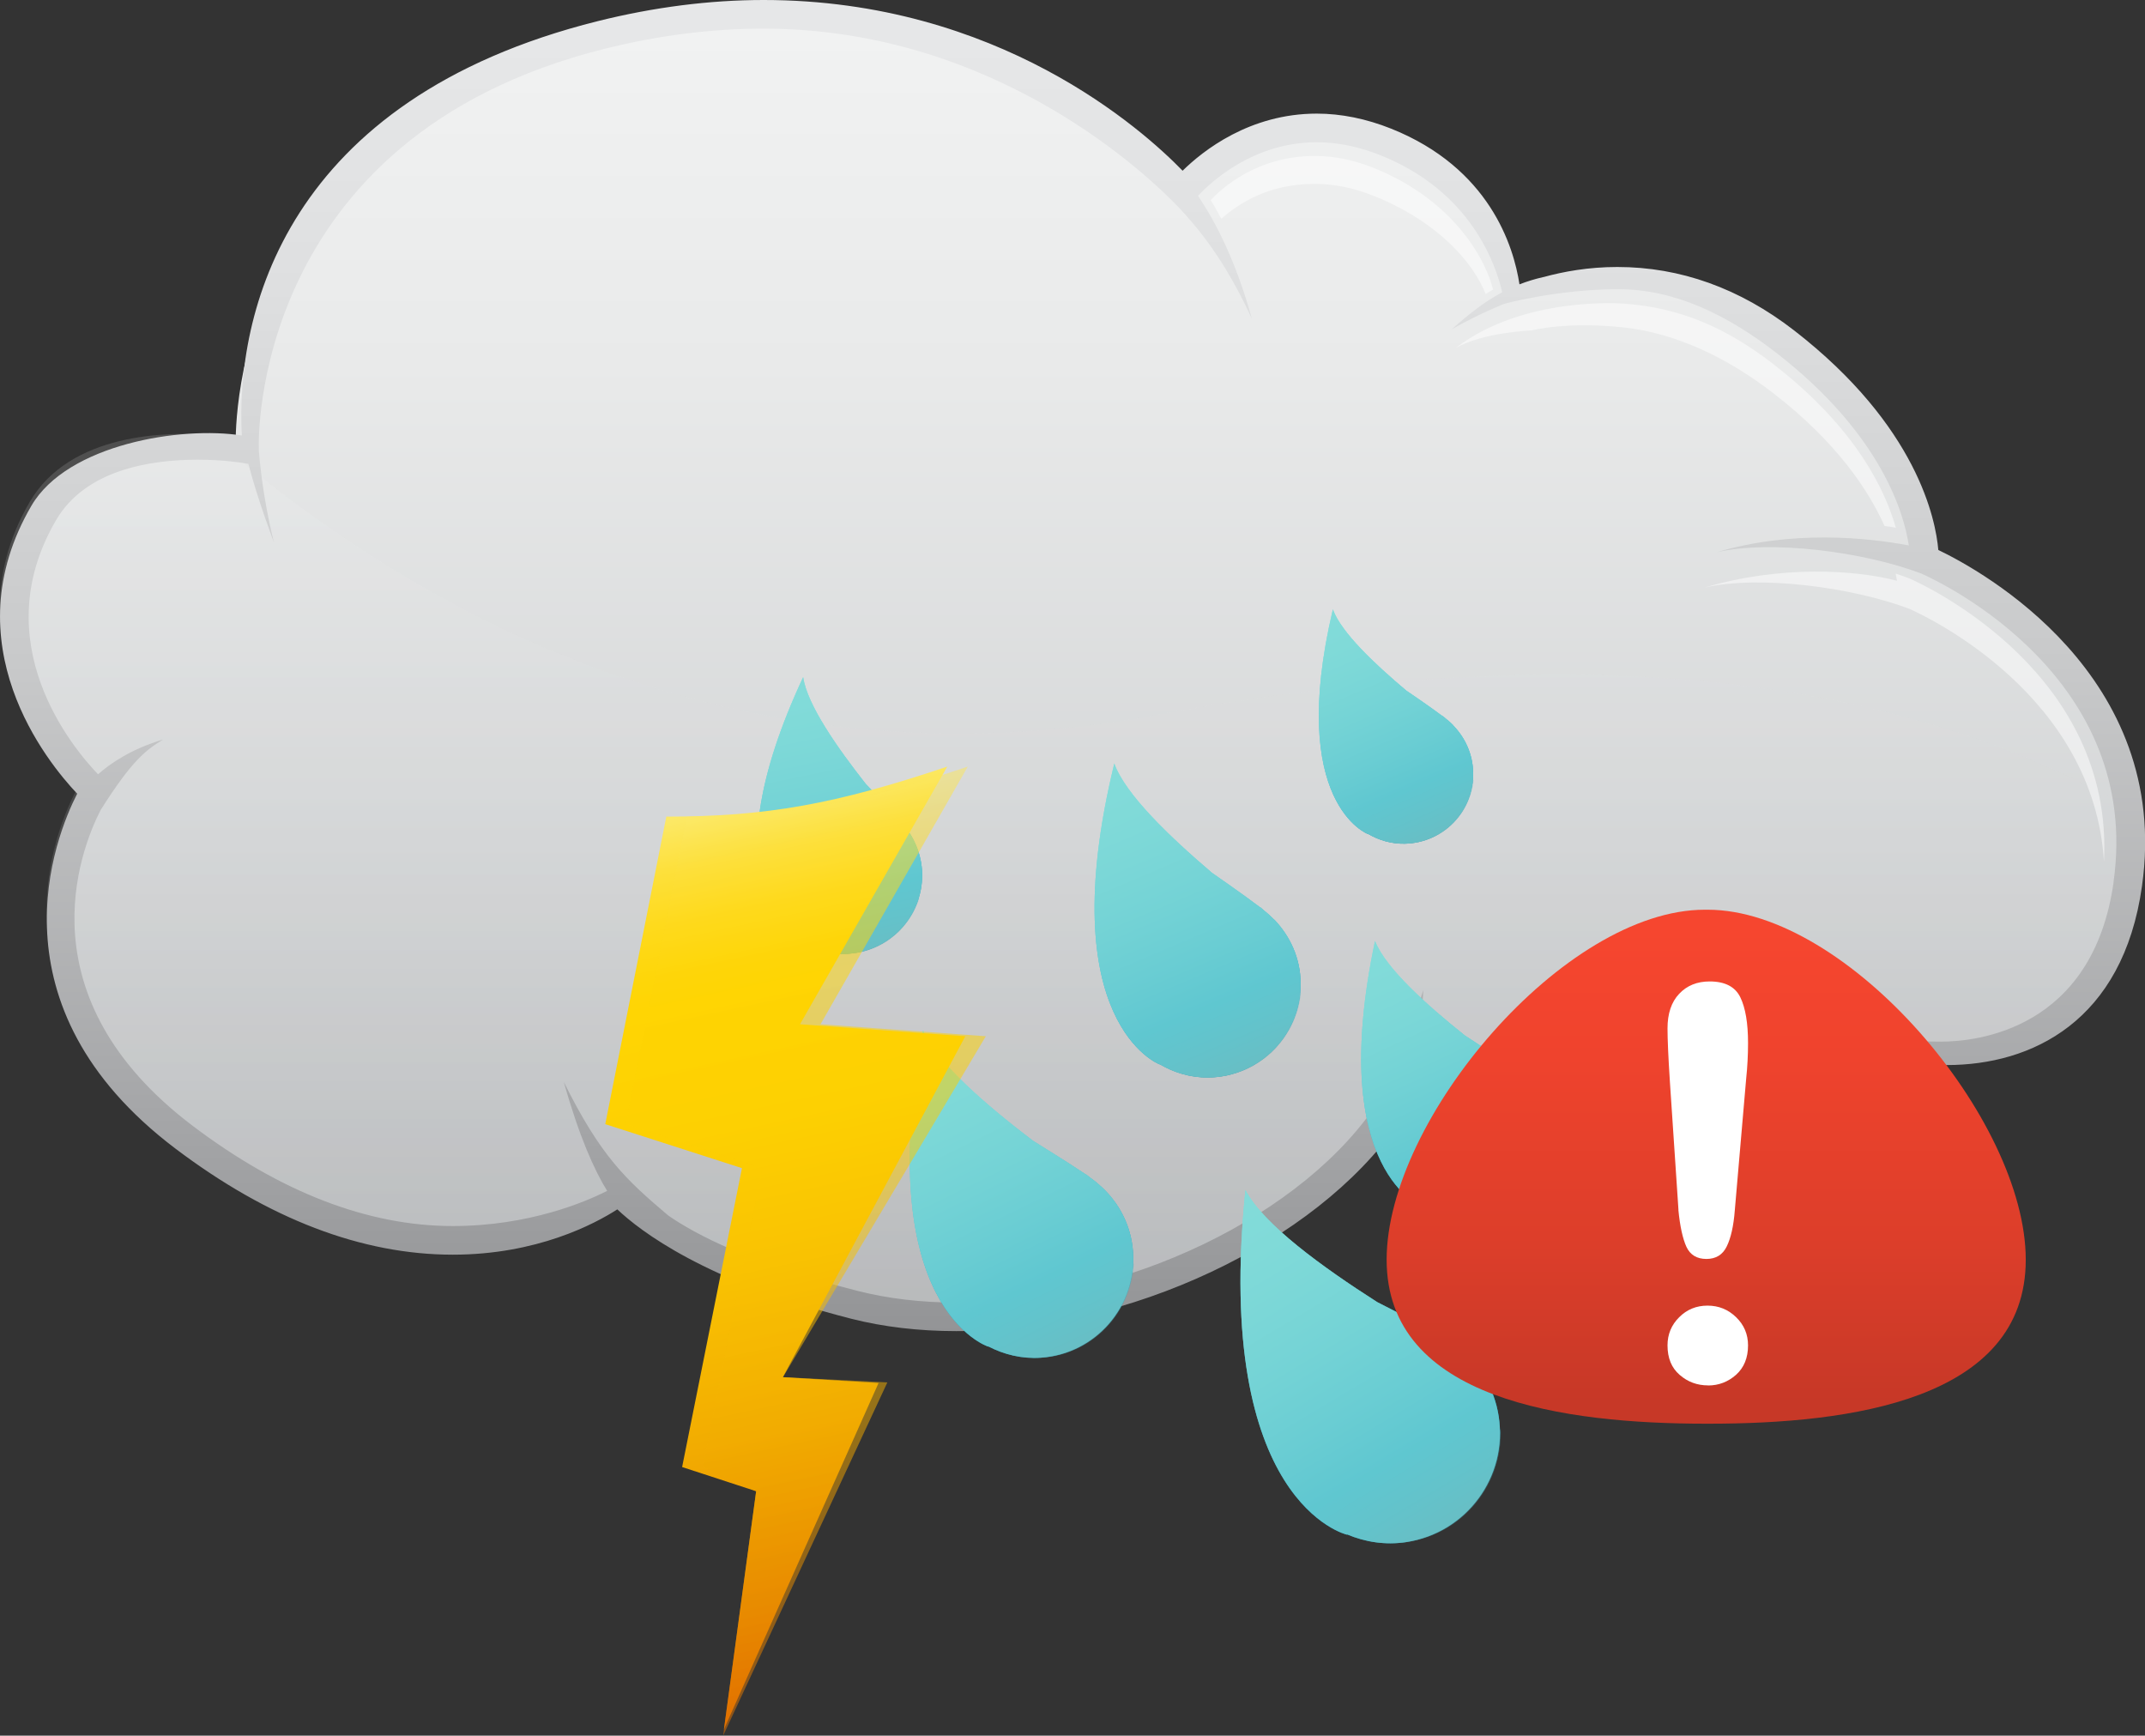 <?xml version="1.0" encoding="UTF-8"?>
<svg xmlns="http://www.w3.org/2000/svg" xmlns:xlink="http://www.w3.org/1999/xlink" viewBox="0 0 250.94 203.02">
  <rect x="0" y="0" width="250.94" height="203.02" fill="#333333" stroke="none"/>
  <defs>
    <style>
      .cls-1 {
        fill: url(#linear-gradient-9);
      }

      .cls-1, .cls-2, .cls-3, .cls-4, .cls-5, .cls-6, .cls-7, .cls-8, .cls-9, .cls-10 {
        mix-blend-mode: multiply;
      }

      .cls-1, .cls-2, .cls-3, .cls-4, .cls-6, .cls-7, .cls-8, .cls-9 {
        opacity: .2;
      }

      .cls-11, .cls-12 {
        fill: #fff;
      }

      .cls-2 {
        fill: url(#linear-gradient-13);
      }

      .cls-3 {
        fill: url(#linear-gradient-15);
      }

      .cls-13 {
        fill: url(#linear-gradient-18);
      }

      .cls-4 {
        fill: url(#linear-gradient-11);
      }

      .cls-14 {
        fill: url(#linear-gradient-14);
      }

      .cls-15 {
        fill: url(#linear-gradient-6);
      }

      .cls-5 {
        fill: url(#linear-gradient-2);
        opacity: .15;
      }

      .cls-16 {
        isolation: isolate;
      }

      .cls-17, .cls-7 {
        fill: #aad6e2;
      }

      .cls-6 {
        fill: url(#linear-gradient-5);
      }

      .cls-12, .cls-18, .cls-19 {
        opacity: .5;
      }

      .cls-20 {
        fill: url(#linear-gradient-10);
      }

      .cls-21 {
        fill: url(#linear-gradient-16);
      }

      .cls-8, .cls-22 {
        fill: #29e2b1;
      }

      .cls-18 {
        mix-blend-mode: lighten;
      }

      .cls-19 {
        mix-blend-mode: color-burn;
      }

      .cls-9 {
        fill: url(#linear-gradient-7);
      }

      .cls-23 {
        fill: url(#linear-gradient-3);
      }

      .cls-24 {
        fill: url(#linear-gradient);
      }

      .cls-25 {
        fill: url(#linear-gradient-4);
      }

      .cls-10 {
        fill: url(#linear-gradient-17);
        opacity: .52;
      }

      .cls-26 {
        fill: url(#linear-gradient-8);
      }

      .cls-27 {
        fill: url(#linear-gradient-12);
      }
    </style>
    <linearGradient id="linear-gradient" x1="125.04" y1="3.48" x2="125.04" y2="153.92" gradientUnits="userSpaceOnUse">
      <stop offset="0" stop-color="#f1f2f2"/>
      <stop offset=".26" stop-color="#e9eaea"/>
      <stop offset=".65" stop-color="#d4d6d7"/>
      <stop offset="1" stop-color="#bcbec0"/>
    </linearGradient>
    <linearGradient id="linear-gradient-2" x1="124.59" y1="54.48" x2="124.59" y2="151.66" gradientUnits="userSpaceOnUse">
      <stop offset="0" stop-color="#f1f2f2"/>
      <stop offset=".3" stop-color="#dbdcdd"/>
      <stop offset=".93" stop-color="#a3a5a7"/>
      <stop offset="1" stop-color="#9d9fa1"/>
    </linearGradient>
    <linearGradient id="linear-gradient-3" x1="125.47" y1="5.04" x2="125.47" y2="156.04" gradientUnits="userSpaceOnUse">
      <stop offset="0" stop-color="#e6e7e8"/>
      <stop offset=".19" stop-color="#dedfe0"/>
      <stop offset=".48" stop-color="#c8c9ca"/>
      <stop offset=".84" stop-color="#a4a5a7"/>
      <stop offset="1" stop-color="#939496"/>
    </linearGradient>
    <linearGradient id="linear-gradient-4" x1="191.68" y1="-116.43" x2="206.09" y2="-81.2" gradientTransform="translate(-59.24 210.26) rotate(-.79)" gradientUnits="userSpaceOnUse">
      <stop offset="0" stop-color="#8be0ef"/>
      <stop offset=".1" stop-color="#84dced"/>
      <stop offset=".24" stop-color="#71d0e8"/>
      <stop offset=".41" stop-color="#52bee1"/>
      <stop offset=".6" stop-color="#27a5d6"/>
      <stop offset=".75" stop-color="#008fcd"/>
      <stop offset=".87" stop-color="#107eb6"/>
      <stop offset="1" stop-color="#276898"/>
    </linearGradient>
    <linearGradient id="linear-gradient-5" x1="191.18" y1="-116.2" x2="205.59" y2="-80.95" xlink:href="#linear-gradient-4"/>
    <linearGradient id="linear-gradient-6" x1="201.99" y1="-56.77" x2="214.81" y2="-25.43" gradientTransform="translate(-37.94 177.44) rotate(-2.55)" xlink:href="#linear-gradient-4"/>
    <linearGradient id="linear-gradient-7" x1="201.54" y1="-56.57" x2="214.36" y2="-25.2" gradientTransform="translate(-37.94 177.44) rotate(-2.55)" xlink:href="#linear-gradient-4"/>
    <linearGradient id="linear-gradient-8" x1="212.78" y1="-18.99" x2="223.55" y2="7.35" gradientTransform="translate(-56.06 96.01) rotate(-1.17)" xlink:href="#linear-gradient-4"/>
    <linearGradient id="linear-gradient-9" x1="212.4" y1="-18.81" x2="223.18" y2="7.54" gradientTransform="translate(-56.06 96.01) rotate(-1.17)" xlink:href="#linear-gradient-4"/>
    <linearGradient id="linear-gradient-10" x1="249.57" y1="-381.18" x2="261.72" y2="-351.46" gradientTransform="translate(-221.33 409.7) rotate(10.59)" xlink:href="#linear-gradient-4"/>
    <linearGradient id="linear-gradient-11" x1="249.14" y1="-380.98" x2="261.3" y2="-351.25" gradientTransform="translate(-221.33 409.7) rotate(10.59)" xlink:href="#linear-gradient-4"/>
    <linearGradient id="linear-gradient-12" x1="133.67" y1="-20.78" x2="148.94" y2="16.58" gradientTransform="translate(-23.37 152.27) rotate(-3.87)" xlink:href="#linear-gradient-4"/>
    <linearGradient id="linear-gradient-13" x1="133.14" y1="-20.52" x2="148.42" y2="16.85" gradientTransform="translate(-23.37 152.27) rotate(-3.87)" xlink:href="#linear-gradient-4"/>
    <linearGradient id="linear-gradient-14" x1="109.13" y1="97.93" x2="126.13" y2="139.52" gradientTransform="translate(23.93 60.94) rotate(-8.65)" xlink:href="#linear-gradient-4"/>
    <linearGradient id="linear-gradient-15" x1="108.54" y1="98.22" x2="125.54" y2="139.81" gradientTransform="translate(23.93 60.94) rotate(-8.65)" xlink:href="#linear-gradient-4"/>
    <linearGradient id="linear-gradient-16" x1="84.01" y1="82.15" x2="109.11" y2="198.62" gradientUnits="userSpaceOnUse">
      <stop offset="0" stop-color="#fafbc1"/>
      <stop offset=".03" stop-color="#faf4a0"/>
      <stop offset=".1" stop-color="#fce969"/>
      <stop offset=".15" stop-color="#fde03c"/>
      <stop offset=".2" stop-color="#feda1d"/>
      <stop offset=".25" stop-color="#fed609"/>
      <stop offset=".28" stop-color="#ffd503"/>
      <stop offset=".41" stop-color="#fdd002"/>
      <stop offset=".55" stop-color="#f9c202"/>
      <stop offset=".71" stop-color="#f2ac01"/>
      <stop offset=".87" stop-color="#e98c00"/>
      <stop offset="1" stop-color="#e06c00"/>
    </linearGradient>
    <linearGradient id="linear-gradient-17" x1="85.13" y1="82.4" x2="110.27" y2="199.08" xlink:href="#linear-gradient-16"/>
    <linearGradient id="linear-gradient-18" x1="199.6" y1="108.69" x2="199.6" y2="163.91" gradientUnits="userSpaceOnUse">
      <stop offset="0" stop-color="#f6462f"/>
      <stop offset=".27" stop-color="#ef432d"/>
      <stop offset=".67" stop-color="#dc3e2a"/>
      <stop offset="1" stop-color="#c73827"/>
    </linearGradient>
  </defs>
  <g class="cls-16">
    <g id="_레이어_2" data-name="레이어 2">
      <g id="Layer_1" data-name="Layer 1">
        <g>
          <g>
            <path class="cls-12" d="m31.76,52.03c.02.21.05.43.07.64.59-8.22,5.18-34.28,39.14-42.77,6.08-1.52,12.14-2.29,18.01-2.29,26.5,0,43.91,16.92,47.2,20.38.17.18.34.36.5.54.04.05.06.08.07.08h0c2.67,2.97,5.54,5.86,8.6,11.43-2.06-6.07-3.79-8.69-5.81-11.41-.91-1.27-1.84-2.41-2.79-3.47h0s-.03-.03-.07-.08c-.17-.18-.34-.36-.5-.55-3.28-3.46-20.69-20.38-47.2-20.38-5.87,0-11.93.77-18.01,2.29C30.66,16.52,31.73,51.37,31.74,51.72v.3Z"/>
            <g>
              <g>
                <path class="cls-24" d="m27.58,52.25S25.9,14.46,69.57,3.54c43.66-10.92,68.44,18.47,68.44,18.47,0,0,9.24-11.76,23.93-5.88,14.7,5.88,14.23,18.18,14.23,18.18,0,0,16-7.69,32.79,5.33,16.79,13.01,16.38,25.61,16.38,25.61,0,0,27.71,11.34,23.93,38.21-3.78,26.87-33.5,21.94-37.28,12.7-.42,8.82-18.56,30.13-49.21,13.33-11.34,18.06-41.99,28.97-63.4,23.52-21.42-5.46-27.49-12.9-27.49-12.9,0,0-21.08,16.13-51.44-6.84-24.62-18.61-10.5-40.73-10.5-40.73,0,0-16.5-14.79-6-32.75,6.16-10.53,23.64-7.55,23.64-7.55Z"/>
                <path class="cls-5" d="m135.35,83.62c-50.05,9.26-87.95-12.88-110.74-32.76-5.07-.38-16.4-.23-21.12,7.83-10.49,17.97,6,32.76,6,32.76,0,0-14.13,22.11,10.5,40.73,30.37,22.96,51.52,7.46,51.52,7.46,0,0,6,6.81,27.42,12.27,21.41,5.45,52.07-5.46,63.4-23.51,30.65,16.79,48.8-4.51,49.22-13.33,3.77,9.24,33.5,14.16,37.27-12.71.4-2.82.43-5.46.2-7.95-27.42-15.42-64.22-19.93-113.68-10.79Z"/>
                <path class="cls-23" d="m226.76,64.33c-.3-3.51-2.42-14.48-16.87-25.68-6.36-4.93-13.32-7.42-20.68-7.42-3.41,0-6.35.55-8.64,1.18-.01,0-.02,0-.03,0-1,.23-1.91.51-2.78.85-.68-4.47-3.51-13.61-15.01-18.21-2.91-1.16-5.84-1.76-8.7-1.76-7.86,0-13.33,4.35-15.7,6.68C133.73,15.21,116.82,0,89.33,0c-6.32,0-12.85.84-19.39,2.47C33.27,11.63,27.53,36.79,28.29,50.94h0c-7.06-1.12-20.41,1.01-24.61,8.21-9.44,16.17,1.87,30.02,5.35,33.69-2.56,5-10.62,24.79,11.49,41.51,10.89,8.23,21.81,12.41,32.45,12.41,9.82,0,16.58-3.58,19.25-5.3,2.62,2.49,10.31,8.44,27.35,12.79,3.78.96,7.92,1.45,12.29,1.45,20.19,0,42.04-10.33,51.68-24.24,7.38,3.83,14.52,5.76,21.25,5.76,15.1,0,26.73-10.96,27.46-18.89,1.67,4.9,9.43,6.25,15.5,6.25,9.89,0,20.61-5.06,22.84-20.94,3.48-24.7-18.79-36.89-23.81-39.3Zm20.51,38.83c-2.44,17.33-16.08,18.68-20.2,18.68-6.25,0-12.88-.98-16.12-9.15.41,2.4-.53,5.58-1.78,8.13-3.14,5.96-12.23,13.06-24.39,13.06-6.32,0-13.09-1.9-20.12-5.63.81-2.6,1.57-6.51,1.85-12.44-1.85,5.97-3.21,9.58-5.07,12.74-8.67,13.58-29.92,23.81-49.58,23.81-4.09,0-7.95-.46-11.48-1.35-12.58-3.2-19.06-6.65-22.2-8.83t0,0c-5.01-4.24-7.9-6.93-12.22-15.62,1.79,6.36,3.56,10.3,5.07,12.74-2.49,1.26-9.11,4.11-18.06,4.11-9.91,0-20.15-3.95-30.44-11.73-19.82-15-13.24-32.05-10.77-36.91,0,0,0,0,0,0,3.7-5.86,5.29-7.01,7.32-8.27-3.76,1.12-6.2,2.82-7.61,4.07-2.94-3.06-13.29-15.39-4.91-29.73,3.41-5.84,10.9-7.07,16.59-7.07,2.99,0,5.16.37,5.18.37l.73.12c1.09,4.22,3.08,9.44,2.97,9.12-.85-3.45-1.45-7.1-1.75-10.65v-.31c-.03-.36-1.13-36.32,40.45-46.71,6.28-1.57,12.53-2.36,18.58-2.36,27.35,0,45.31,17.45,48.7,21.03.17.19.34.37.51.56.04.04.07.07.07.07h0c2.76,3.06,5.32,6.76,7.86,12.26-1.88-6.81-4.29-11.41-6.3-14.36,1.53-1.64,6.51-6.27,13.89-6.27,2.43,0,4.94.51,7.46,1.52,10.58,4.23,13.48,12.73,14.24,16.03-2.06,1.09-3.89,2.54-5.91,4.33,3.46-1.96,6.16-2.98,6.16-2.98.05-.03,6.27-1.71,13.34-1.71,6.61,0,12.74,3,18.5,7.46,12.37,9.59,14.94,18.91,15.48,22.51-4.88-.92-13.62-1.83-22.5.8,6.36-1.47,17.2-.07,23.94,2.48,2.66,1.18,25.86,12.27,22.51,36.08Z"/>
              </g>
              <path class="cls-12" d="m221.91,67.93c-4.85-1.28-13.62-1.84-22.5.8,6.37-1.47,17.2-.07,23.95,2.48,2.4,1.07,21.6,10.23,22.78,29.58,1.15-21.79-20.23-32.01-22.78-33.14-.5-.19-1.04-.38-1.59-.56.06.3,0,0,.15.83Z"/>
              <path class="cls-12" d="m153.83,21.51c2.24,0,4.55.47,6.87,1.4,7.49,2.99,11.66,7.8,13.1,11.48.29-.18.57-.36.87-.51-.69-3.03-4.24-10.34-13.97-14.24-2.32-.93-4.63-1.4-6.87-1.4-6.8,0-10.9,3.79-12.2,5.17.41.6.81,1.42,1.25,2.18,2.13-1.86,5.56-4.08,10.95-4.08Z"/>
              <path class="cls-12" d="m207.53,42.64c-5.49-4.26-10.96-6.69-17.66-7.13,0,0-11.62-.93-19.58,5.2,3.3-1.87,8.91-2.06,8.91-2.06.05-.02,4.2-1.09,10.91-.33,5.92.67,11.93,3.47,17.42,7.73,7.32,5.67,11.04,11.24,12.94,15.48.46.04.9.11,1.32.2-1.21-4.3-4.61-11.61-14.26-19.08Z"/>
            </g>
            <g>
              <g>
                <path class="cls-25" d="m149.08,107.58s0,0-.05-.04c-.22-.23-.65-.64-1.19-1.07-.11-.08-.18-.18-.29-.26,0,0-.02.02,0,0-.02-.01-.04-.05-.06-.05-.04-.03-.1-.05-.14-.08-2.09-1.58-5.17-3.71-5.57-3.99-4.88-4.16-10.12-9.16-11.42-12.78-7.38,30.35,5.29,35.19,5.29,35.19,0,0,.02-.01.02-.02,1.67.99,3.61,1.58,5.7,1.56,6.05-.09,10.87-5.06,10.79-11.1-.04-2.89-1.24-5.45-3.08-7.37Z"/>
                <path class="cls-6" d="m141.55,122.73c-2.32.04-4.47-.63-6.35-1.73h-.02s-3.84-1.51-6.36-7.74c1.85,9.24,6.95,11.24,6.95,11.24,0,0,.01-.02,0-.03,1.69,1,3.62,1.58,5.72,1.55,5.64-.08,10.14-4.4,10.7-9.88-2.01,3.84-5.97,6.52-10.64,6.58Z"/>
              </g>
              <g>
                <path class="cls-15" d="m178.01,125.8s0,0-.04-.04c-.2-.2-.6-.55-1.09-.91-.1-.07-.16-.16-.27-.23,0,0-.02.02,0,0-.01,0-.03-.04-.05-.04-.04-.02-.09-.04-.13-.07-1.9-1.35-4.7-3.15-5.06-3.39-4.46-3.56-9.25-7.86-10.51-11.05-5.74,27.18,5.67,31.16,5.67,31.16,0,0,.01-.01.01-.02,1.51.84,3.25,1.32,5.12,1.24,5.37-.25,9.53-4.8,9.29-10.17-.12-2.57-1.24-4.82-2.94-6.47Z"/>
                <path class="cls-9" d="m171.72,139.49c-2.06.1-4-.44-5.7-1.37h-.01s-3.45-1.23-5.87-6.7c1.89,8.17,6.48,9.8,6.48,9.8,0,0,.01-.01,0-.02,1.53.84,3.26,1.31,5.12,1.23,5.02-.22,8.9-4.19,9.25-9.08-1.69,3.48-5.14,5.96-9.28,6.14Z"/>
              </g>
              <g>
                <path class="cls-26" d="m170.03,84.84s0,0-.04-.03c-.16-.17-.49-.48-.89-.79-.09-.06-.14-.14-.23-.19,0,0-.02.01,0,0-.02,0-.04-.04-.04-.04-.04-.03-.09-.04-.12-.06-1.57-1.17-3.88-2.75-4.19-2.95-3.67-3.09-7.61-6.8-8.59-9.5-5.37,22.73,4.12,26.29,4.12,26.29,0,0,0-.01.01-.02,1.25.73,2.71,1.17,4.27,1.14,4.53-.1,8.11-3.83,8.01-8.35-.05-2.16-.95-4.07-2.33-5.49Z"/>
                <path class="cls-1" d="m164.47,96.22c-1.74.04-3.35-.45-4.75-1.27h-.02s-2.88-1.1-4.8-5.75c1.42,6.9,5.25,8.36,5.25,8.36,0,0,.01,0,0-.02,1.27.74,2.71,1.16,4.28,1.14,4.22-.09,7.56-3.34,7.95-7.44-1.49,2.88-4.44,4.9-7.92,4.97Z"/>
              </g>
              <g>
                <path class="cls-20" d="m106.4,97.43s0,0-.03-.04c-.15-.23-.43-.64-.81-1.08-.07-.09-.12-.18-.2-.27,0,0-.02.01,0,0-.02,0-.03-.04-.04-.05-.02-.03-.07-.06-.1-.09-1.46-1.65-3.66-3.92-3.95-4.22-3.34-4.25-6.84-9.26-7.31-12.47-11.15,23.86-1.48,29.98-1.48,29.98,0,0,.01,0,.02-.02,1.22,1.1,2.73,1.92,4.46,2.25,5.02.93,9.83-2.38,10.77-7.38.45-2.4-.11-4.72-1.32-6.61Z"/>
                <path class="cls-4" d="m97.65,108.71c-1.93-.35-3.6-1.26-4.96-2.49h-.02s-2.92-1.88-3.97-7.45c0,7.95,3.88,10.44,3.88,10.44,0,0,.01,0,.01-.02,1.23,1.11,2.73,1.91,4.47,2.24,4.68.87,9.12-1.95,10.48-6.39-2.3,2.84-6.02,4.39-9.88,3.67Z"/>
              </g>
              <g>
                <path class="cls-27" d="m128.87,138.83s0,0-.06-.05c-.24-.22-.71-.64-1.31-1.06-.12-.08-.2-.19-.32-.25.01-.01-.03,0,0,0-.02-.01-.04-.05-.07-.06-.05-.03-.11-.04-.15-.08-2.3-1.55-5.7-3.62-6.14-3.91-5.4-4.12-11.23-9.11-12.83-12.88-6.09,32.56,7.61,36.97,7.61,36.97,0,0,.02-.02.02-.02,1.83.95,3.91,1.47,6.13,1.32,6.39-.43,11.23-5.97,10.8-12.37-.21-3.05-1.6-5.69-3.69-7.62Z"/>
                <path class="cls-2" d="m121.77,155.32c-2.45.17-4.8-.42-6.85-1.48,0,0-.02.03-.02.03,0,0-4.14-1.39-7.17-7.84,2.47,9.68,8.01,11.5,8.01,11.5,0,0,.02-.02,0-.03,1.84.95,3.92,1.47,6.13,1.32,5.96-.4,10.5-5.24,10.77-11.07-1.92,4.19-5.97,7.23-10.88,7.58Z"/>
              </g>
              <g>
                <path class="cls-14" d="m170.55,157.56s0,0-.07-.05c-.29-.23-.86-.65-1.57-1.06-.14-.08-.25-.18-.37-.26,0-.02-.03.02,0,0-.03-.01-.06-.05-.08-.06-.06-.02-.13-.03-.19-.06-2.69-1.51-6.64-3.5-7.15-3.76-6.37-4.07-13.29-9.06-15.42-13.1-3.74,36.67,11.87,40.3,11.87,40.3l.02-.03c2.11.89,4.47,1.27,6.91.9,7.07-1.08,11.91-7.66,10.83-14.72-.52-3.36-2.32-6.17-4.78-8.11Z"/>
                <path class="cls-3" d="m164.2,176.5c-2.71.42-5.35-.01-7.73-1.01v.04s-4.75-1.16-8.7-8.04c3.64,10.5,9.95,12.02,9.95,12.02,0,0,0-.03,0-.03,2.14.89,4.5,1.26,6.94.89,6.57-1,11.15-6.79,10.9-13.27-1.73,4.82-5.93,8.58-11.36,9.41Z"/>
              </g>
              <g class="cls-19">
                <path class="cls-22" d="m149.08,107.58s0,0-.05-.04c-.22-.23-.65-.64-1.19-1.07-.11-.08-.18-.18-.29-.26,0,0-.02.02,0,0-.02-.01-.04-.05-.06-.05-.04-.03-.1-.05-.14-.08-2.09-1.58-5.17-3.71-5.57-3.99-4.88-4.16-10.12-9.16-11.42-12.78-7.38,30.35,5.29,35.19,5.29,35.19,0,0,.02-.01.02-.02,1.67.99,3.61,1.58,5.7,1.56,6.05-.09,10.87-5.06,10.79-11.1-.04-2.89-1.24-5.45-3.08-7.37Z"/>
                <path class="cls-8" d="m141.55,122.73c-2.32.04-4.47-.63-6.35-1.73h-.02s-3.84-1.51-6.36-7.74c1.85,9.24,6.95,11.24,6.95,11.24,0,0,.01-.02,0-.03,1.69,1,3.62,1.58,5.72,1.55,5.64-.08,10.14-4.4,10.7-9.88-2.01,3.84-5.97,6.52-10.64,6.58Z"/>
              </g>
              <g class="cls-19">
                <path class="cls-22" d="m178.01,125.8s0,0-.04-.04c-.2-.2-.6-.55-1.09-.91-.1-.07-.16-.16-.27-.23,0,0-.02.02,0,0-.01,0-.03-.04-.05-.04-.04-.02-.09-.04-.13-.07-1.9-1.35-4.7-3.15-5.06-3.39-4.46-3.56-9.25-7.86-10.51-11.05-5.74,27.18,5.67,31.16,5.67,31.16,0,0,.01-.01.01-.02,1.51.84,3.25,1.32,5.12,1.24,5.37-.25,9.53-4.8,9.29-10.17-.12-2.57-1.24-4.82-2.94-6.47Z"/>
                <path class="cls-8" d="m171.72,139.49c-2.06.1-4-.44-5.7-1.37h-.01s-3.45-1.23-5.87-6.7c1.89,8.17,6.48,9.8,6.48,9.8,0,0,.01-.01,0-.02,1.53.84,3.26,1.31,5.12,1.23,5.02-.22,8.9-4.19,9.25-9.08-1.69,3.48-5.14,5.96-9.28,6.14Z"/>
              </g>
              <g class="cls-19">
                <path class="cls-22" d="m170.03,84.84s0,0-.04-.03c-.16-.17-.49-.48-.89-.79-.09-.06-.14-.14-.23-.19,0,0-.02.01,0,0-.02,0-.04-.04-.04-.04-.04-.03-.09-.04-.12-.06-1.57-1.17-3.88-2.75-4.19-2.95-3.67-3.09-7.61-6.8-8.59-9.5-5.37,22.73,4.12,26.29,4.12,26.29,0,0,0-.01.01-.02,1.25.73,2.71,1.17,4.27,1.14,4.53-.1,8.11-3.83,8.01-8.35-.05-2.16-.95-4.07-2.33-5.49Z"/>
                <path class="cls-8" d="m164.47,96.22c-1.74.04-3.35-.45-4.75-1.27h-.02s-2.88-1.1-4.8-5.75c1.42,6.9,5.25,8.36,5.25,8.36,0,0,.01,0,0-.02,1.27.74,2.71,1.16,4.28,1.14,4.22-.09,7.56-3.34,7.95-7.44-1.49,2.88-4.44,4.9-7.92,4.97Z"/>
              </g>
              <g class="cls-19">
                <path class="cls-22" d="m106.4,97.43s0,0-.03-.04c-.15-.23-.43-.64-.81-1.08-.07-.09-.12-.18-.2-.27,0,0-.02.01,0,0-.02,0-.03-.04-.04-.05-.02-.03-.07-.06-.1-.09-1.46-1.65-3.66-3.92-3.95-4.22-3.34-4.25-6.84-9.26-7.31-12.47-11.15,23.86-1.48,29.98-1.48,29.98,0,0,.01,0,.02-.02,1.22,1.1,2.73,1.92,4.46,2.25,5.02.93,9.83-2.38,10.77-7.38.45-2.4-.11-4.72-1.32-6.61Z"/>
                <path class="cls-8" d="m97.65,108.71c-1.93-.35-3.6-1.26-4.96-2.49h-.02s-2.92-1.88-3.97-7.45c0,7.95,3.88,10.44,3.88,10.44,0,0,.01,0,.01-.02,1.23,1.11,2.73,1.91,4.47,2.24,4.68.87,9.12-1.95,10.48-6.39-2.3,2.84-6.02,4.39-9.88,3.67Z"/>
              </g>
              <g class="cls-19">
                <path class="cls-22" d="m128.87,138.83s0,0-.06-.05c-.24-.22-.71-.64-1.31-1.06-.12-.08-.2-.19-.32-.25.01-.01-.03,0,0,0-.02-.01-.04-.05-.07-.06-.05-.03-.11-.04-.15-.08-2.3-1.55-5.7-3.62-6.14-3.91-5.4-4.12-11.23-9.11-12.83-12.88-6.09,32.56,7.61,36.97,7.61,36.97,0,0,.02-.02.02-.02,1.83.95,3.91,1.47,6.13,1.32,6.39-.43,11.23-5.97,10.8-12.37-.21-3.05-1.6-5.69-3.69-7.62Z"/>
                <path class="cls-8" d="m121.77,155.32c-2.45.17-4.8-.42-6.85-1.48,0,0-.02.03-.02.03,0,0-4.14-1.39-7.17-7.84,2.47,9.68,8.01,11.5,8.01,11.5,0,0,.02-.02,0-.03,1.84.95,3.92,1.47,6.13,1.32,5.96-.4,10.5-5.24,10.77-11.07-1.92,4.19-5.97,7.23-10.88,7.58Z"/>
              </g>
              <g class="cls-19">
                <path class="cls-22" d="m170.55,157.56s0,0-.07-.05c-.29-.23-.86-.65-1.57-1.06-.14-.08-.25-.18-.37-.26,0-.02-.03.02,0,0-.03-.01-.06-.05-.08-.06-.06-.02-.13-.03-.19-.06-2.69-1.51-6.64-3.5-7.15-3.76-6.37-4.07-13.29-9.06-15.42-13.1-3.74,36.67,11.87,40.3,11.87,40.3l.02-.03c2.11.89,4.47,1.27,6.91.9,7.07-1.08,11.91-7.66,10.83-14.72-.52-3.36-2.32-6.17-4.78-8.11Z"/>
                <path class="cls-8" d="m164.2,176.5c-2.71.42-5.35-.01-7.73-1.01v.04s-4.75-1.16-8.7-8.04c3.64,10.5,9.95,12.02,9.95,12.02,0,0,0-.03,0-.03,2.14.89,4.5,1.26,6.94.89,6.57-1,11.15-6.79,10.9-13.27-1.73,4.82-5.93,8.58-11.36,9.41Z"/>
              </g>
              <g class="cls-18">
                <path class="cls-17" d="m149.08,107.58s0,0-.05-.04c-.22-.23-.65-.64-1.19-1.07-.11-.08-.18-.18-.29-.26,0,0-.02.02,0,0-.02-.01-.04-.05-.06-.05-.04-.03-.1-.05-.14-.08-2.09-1.58-5.17-3.71-5.57-3.99-4.88-4.16-10.12-9.16-11.42-12.78-7.38,30.35,5.29,35.19,5.29,35.19,0,0,.02-.01.02-.02,1.67.99,3.61,1.58,5.7,1.56,6.05-.09,10.87-5.06,10.79-11.1-.04-2.89-1.24-5.45-3.08-7.37Z"/>
                <path class="cls-7" d="m141.55,122.73c-2.32.04-4.47-.63-6.35-1.73h-.02s-3.84-1.51-6.36-7.74c1.85,9.24,6.95,11.24,6.95,11.24,0,0,.01-.02,0-.03,1.69,1,3.62,1.58,5.72,1.55,5.64-.08,10.14-4.4,10.7-9.88-2.01,3.84-5.97,6.52-10.64,6.58Z"/>
              </g>
              <g class="cls-18">
                <path class="cls-17" d="m178.01,125.8s0,0-.04-.04c-.2-.2-.6-.55-1.09-.91-.1-.07-.16-.16-.27-.23,0,0-.02.02,0,0-.01,0-.03-.04-.05-.04-.04-.02-.09-.04-.13-.07-1.9-1.35-4.7-3.15-5.06-3.39-4.46-3.56-9.25-7.86-10.51-11.05-5.74,27.18,5.67,31.16,5.67,31.16,0,0,.01-.01.01-.02,1.51.84,3.25,1.32,5.12,1.24,5.37-.25,9.53-4.8,9.29-10.17-.12-2.57-1.24-4.82-2.94-6.47Z"/>
                <path class="cls-7" d="m171.72,139.49c-2.06.1-4-.44-5.7-1.37h-.01s-3.45-1.23-5.87-6.7c1.89,8.17,6.48,9.8,6.48,9.8,0,0,.01-.01,0-.02,1.53.84,3.26,1.31,5.12,1.23,5.02-.22,8.9-4.19,9.25-9.08-1.69,3.48-5.14,5.96-9.28,6.14Z"/>
              </g>
              <g class="cls-18">
                <path class="cls-17" d="m170.03,84.84s0,0-.04-.03c-.16-.17-.49-.48-.89-.79-.09-.06-.14-.14-.23-.19,0,0-.02.01,0,0-.02,0-.04-.04-.04-.04-.04-.03-.09-.04-.12-.06-1.57-1.17-3.88-2.75-4.19-2.95-3.67-3.09-7.61-6.8-8.59-9.5-5.37,22.73,4.12,26.29,4.12,26.29,0,0,0-.01.01-.02,1.25.73,2.71,1.17,4.27,1.14,4.53-.1,8.11-3.83,8.01-8.35-.05-2.16-.95-4.07-2.33-5.49Z"/>
                <path class="cls-7" d="m164.47,96.22c-1.74.04-3.35-.45-4.75-1.27h-.02s-2.88-1.1-4.8-5.75c1.42,6.9,5.25,8.36,5.25,8.36,0,0,.01,0,0-.02,1.27.74,2.71,1.16,4.28,1.14,4.22-.09,7.56-3.34,7.95-7.44-1.49,2.88-4.44,4.9-7.92,4.97Z"/>
              </g>
              <g class="cls-18">
                <path class="cls-17" d="m106.4,97.43s0,0-.03-.04c-.15-.23-.43-.64-.81-1.08-.07-.09-.12-.18-.2-.27,0,0-.02.01,0,0-.02,0-.03-.04-.04-.05-.02-.03-.07-.06-.1-.09-1.46-1.65-3.66-3.92-3.95-4.22-3.34-4.25-6.84-9.26-7.31-12.47-11.15,23.86-1.48,29.98-1.48,29.98,0,0,.01,0,.02-.02,1.22,1.1,2.73,1.92,4.46,2.25,5.02.93,9.83-2.38,10.77-7.38.45-2.4-.11-4.72-1.32-6.61Z"/>
                <path class="cls-7" d="m97.65,108.71c-1.93-.35-3.6-1.26-4.96-2.49h-.02s-2.92-1.88-3.97-7.45c0,7.95,3.88,10.44,3.88,10.44,0,0,.01,0,.01-.02,1.23,1.11,2.73,1.91,4.47,2.24,4.68.87,9.12-1.95,10.48-6.39-2.3,2.84-6.02,4.39-9.88,3.67Z"/>
              </g>
              <g class="cls-18">
                <path class="cls-17" d="m128.87,138.83s0,0-.06-.05c-.24-.22-.71-.64-1.31-1.06-.12-.08-.2-.19-.32-.25.01-.01-.03,0,0,0-.02-.01-.04-.05-.07-.06-.05-.03-.11-.04-.15-.08-2.3-1.55-5.7-3.62-6.14-3.91-5.4-4.12-11.23-9.11-12.83-12.88-6.09,32.56,7.61,36.97,7.61,36.97,0,0,.02-.02.02-.02,1.83.95,3.91,1.47,6.13,1.32,6.39-.43,11.23-5.97,10.8-12.37-.21-3.05-1.6-5.69-3.69-7.62Z"/>
                <path class="cls-7" d="m121.77,155.32c-2.45.17-4.8-.42-6.85-1.48,0,0-.02.03-.02.03,0,0-4.14-1.39-7.17-7.84,2.47,9.68,8.01,11.5,8.01,11.5,0,0,.02-.02,0-.03,1.84.95,3.92,1.47,6.13,1.32,5.96-.4,10.5-5.24,10.77-11.07-1.92,4.19-5.97,7.23-10.88,7.58Z"/>
              </g>
              <g class="cls-18">
                <path class="cls-17" d="m170.55,157.56s0,0-.07-.05c-.29-.23-.86-.65-1.57-1.06-.14-.08-.25-.18-.37-.26,0-.02-.03.02,0,0-.03-.01-.06-.05-.08-.06-.06-.02-.13-.03-.19-.06-2.69-1.51-6.64-3.5-7.15-3.76-6.37-4.07-13.29-9.06-15.42-13.1-3.74,36.67,11.87,40.3,11.87,40.3l.02-.03c2.11.89,4.47,1.27,6.91.9,7.07-1.08,11.91-7.66,10.83-14.72-.52-3.36-2.32-6.17-4.78-8.11Z"/>
                <path class="cls-7" d="m164.2,176.5c-2.71.42-5.35-.01-7.73-1.01v.04s-4.75-1.16-8.7-8.04c3.64,10.5,9.95,12.02,9.95,12.02,0,0,0-.03,0-.03,2.14.89,4.5,1.26,6.94.89,6.57-1,11.15-6.79,10.9-13.27-1.73,4.82-5.93,8.58-11.36,9.41Z"/>
              </g>
            </g>
            <g>
              <path class="cls-21" d="m70.83,131.5l15.97,5.14-7,34.96,8.66,2.83-3.77,27.86,18.09-40.52-11.2-.68,21.35-39.88-19.34-1.4,17.23-30.14c-13.07,4.39-21.16,5.85-32.87,5.85l-7.14,35.97Z"/>
              <path class="cls-10" d="m73.2,131.5l15.97,5.14-6.99,34.96,6.28,2.83-3.86,28.59,19.21-41.32-12.21-.61,23.73-39.88-19.34-1.4,17.23-30.14c-13.08,4.39-21.16,5.85-32.87,5.85l-7.15,35.97Z"/>
            </g>
          </g>
          <g>
            <path class="cls-13" d="m199.76,106.41c-.05,0-.11,0-.16,0-.06,0-.1,0-.16,0-16.45,0-37.22,24.5-37.22,40.94s20.94,19.18,37.38,19.18h.33c16.45,0,37.06-2.73,37.06-19.18s-20.78-40.94-37.22-40.94Z"/>
            <path class="cls-11" d="m196.36,141.51l-1-14.95c-.19-2.91-.28-5.01-.28-6.27,0-1.73.45-3.08,1.36-4.04.91-.97,2.1-1.45,3.57-1.45,1.79,0,2.99.62,3.59,1.86.6,1.24.9,3.02.9,5.35,0,1.37-.07,2.77-.22,4.18l-1.33,15.39c-.14,1.83-.46,3.23-.94,4.21-.47.98-1.27,1.47-2.38,1.47s-1.9-.47-2.34-1.42c-.43-.95-.75-2.38-.94-4.32Zm3.46,20.54c-1.26,0-2.37-.4-3.32-1.23-.95-.82-1.42-1.97-1.42-3.45,0-1.29.45-2.38,1.36-3.29.91-.91,2.01-1.36,3.32-1.36s2.42.45,3.35,1.36c.93.9,1.39,2,1.39,3.29,0,1.46-.47,2.6-1.4,3.44-.94.83-2.03,1.25-3.28,1.25Z"/>
          </g>
        </g>
      </g>
    </g>
  </g>
</svg>